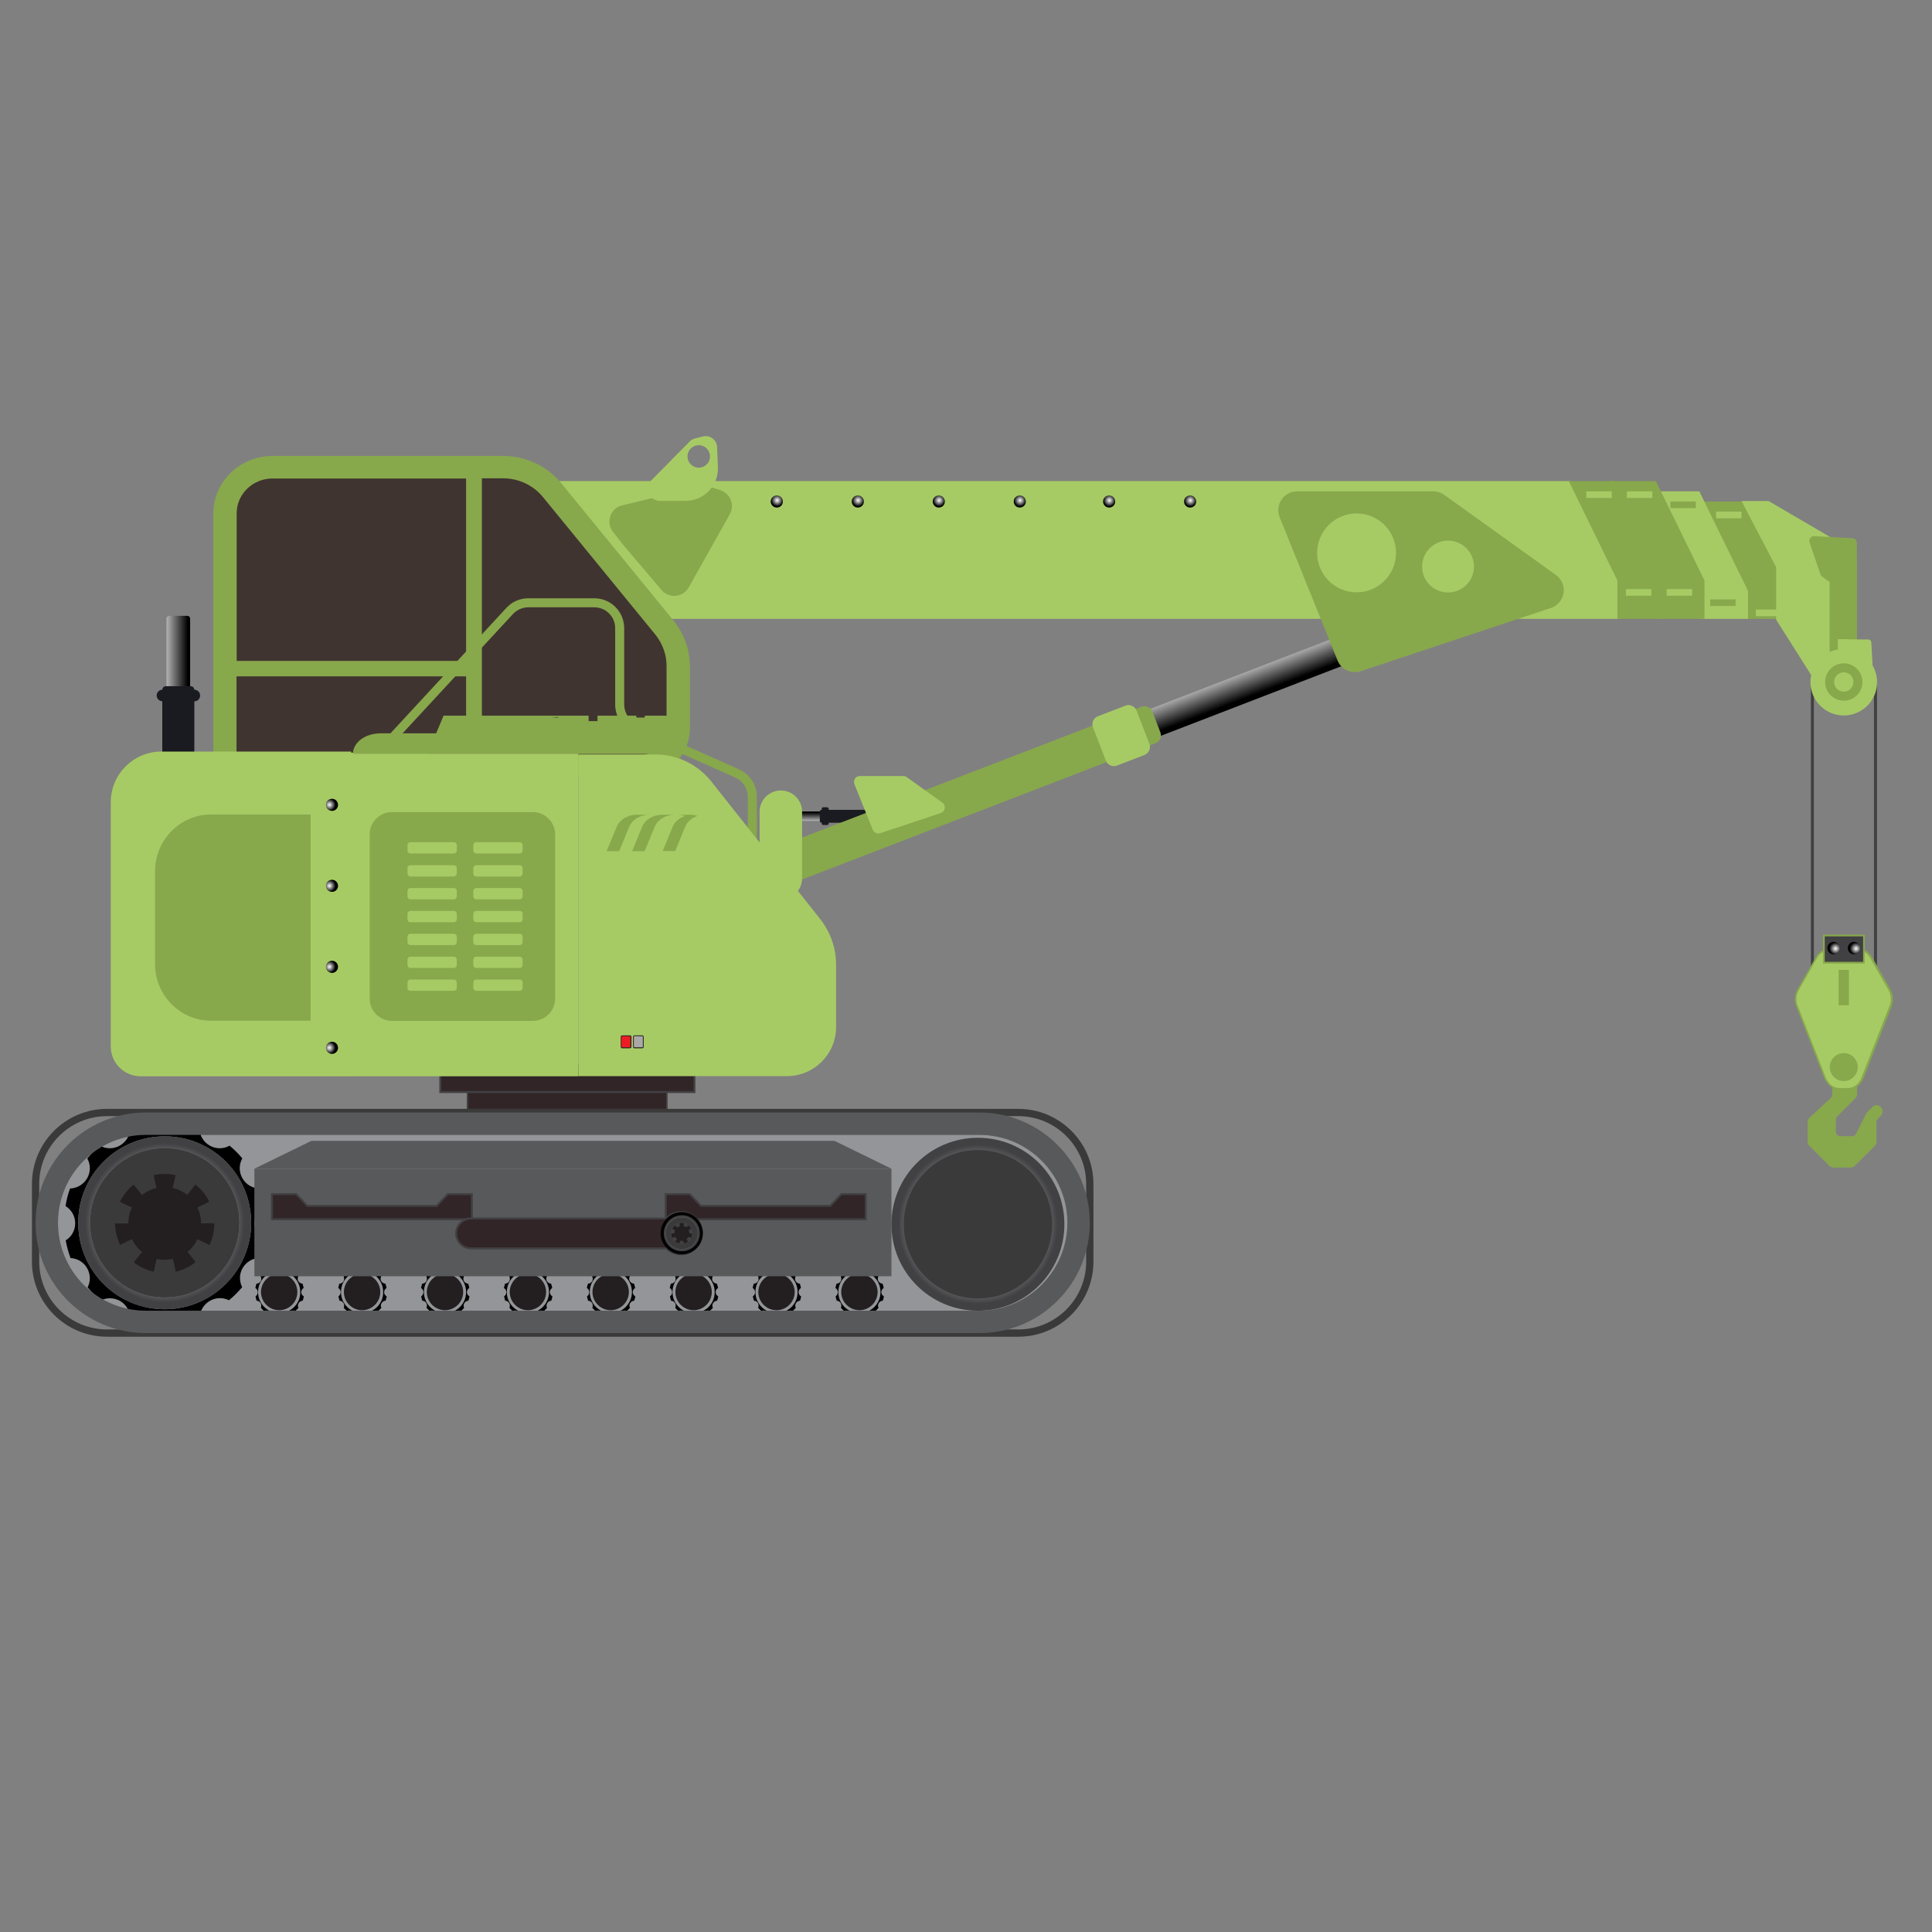 <?xml version="1.0" encoding="utf-8"?>
<!-- Generator: Adobe Illustrator 23.0.1, SVG Export Plug-In . SVG Version: 6.00 Build 0)  -->
<svg version="1.1" id="Layer_1" xmlns="http://www.w3.org/2000/svg" xmlns:xlink="http://www.w3.org/1999/xlink" x="0px" y="0px"
	 viewBox="0 0 1200 1200" style="enable-background:new 0 0 1200 1200;" xml:space="preserve">
<rect x="0" y="0" width="1200" height="1200" fill="#808080" stroke="none"/>
<style type="text/css">
	.st0{display:none;}
	.st1{display:inline;}
	.st2{fill:url(#SVGID_1_);}
	.st3{fill:#1A1B20;}
	.st4{fill:url(#SVGID_2_);}
	.st5{fill:#88A84C;}
	.st6{fill:#A7CB64;}
	.st7{fill:none;stroke:#414042;stroke-width:1.878;stroke-miterlimit:10;}
	.st8{fill:#414042;}
	.st9{fill:url(#SVGID_3_);}
	.st10{fill:url(#SVGID_4_);}
	.st11{fill:#403430;}
	.st12{fill:#312527;stroke:#414042;stroke-width:0.95;stroke-miterlimit:10;}
	.st13{fill:#312527;stroke:#414042;stroke-width:1.21;stroke-miterlimit:10;}
	.st14{fill:#939598;}
	.st15{fill:url(#SVGID_5_);}
	.st16{fill:#414042;stroke:#3D3B3D;stroke-width:0.4;stroke-miterlimit:10;}
	.st17{fill:#231F20;}
	.st18{fill:#3B3A3A;}
	.st19{fill:url(#SVGID_6_);}
	.st20{fill:#414042;stroke:#3D3B3D;stroke-width:9.794500e-02;stroke-miterlimit:10;}
	.st21{fill:url(#SVGID_7_);}
	.st22{fill:none;stroke:#3B3A3A;stroke-width:4.517;stroke-miterlimit:10;}
	.st23{fill:#58595B;}
	.st24{fill:#3D3B3D;}
	.st25{fill:url(#SVGID_8_);}
	.st26{fill:#414042;stroke:#3D3B3D;stroke-width:8.377800e-02;stroke-miterlimit:10;}
	.st27{fill:url(#SVGID_9_);}
	.st28{fill:url(#SVGID_10_);}
	.st29{fill:url(#SVGID_11_);}
	.st30{fill:url(#SVGID_12_);}
	.st31{fill:url(#SVGID_13_);}
	.st32{fill:url(#SVGID_14_);}
	.st33{fill:url(#SVGID_15_);}
	.st34{fill:url(#SVGID_16_);}
	.st35{fill:url(#SVGID_17_);}
	.st36{fill:url(#SVGID_18_);}
	.st37{fill:#ED1C24;}
	.st38{fill:#ABA9A7;}
</style>
<g class="st0">
	<path class="st1" d="M944.2,598.3c-1.6,0-2.9,1.3-2.9,2.9c0,1.6,1.3,2.9,2.9,2.9c1.6,0,2.9-1.3,2.9-2.9
		C947.1,599.6,945.8,598.3,944.2,598.3z"/>
	<path class="st1" d="M944.2,598.3c-1.6,0-2.9,1.3-2.9,2.9c0,1.6,1.3,2.9,2.9,2.9c1.6,0,2.9-1.3,2.9-2.9
		C947.1,599.6,945.8,598.3,944.2,598.3z"/>
	<g class="st1">
		<path d="M944.2,599.2c-1.1,0-2,0.9-2,2.1c0,1.1,0.9,2,2.1,2c1.1,0,2-0.9,2-2.1C946.2,600.1,945.3,599.1,944.2,599.2z"/>
		<path d="M942.1,601.2c0-1.1,0.9-2.1,2.1-2.1c1.1,0,2.1,0.9,2.1,2.1c0,1.1-0.9,2.1-2.1,2.1C943.1,603.3,942.1,602.4,942.1,601.2z
			 M946.2,601.2c0-1.1-0.9-2-2.1-2c-1.1,0-2,0.9-2,2.1c0,1.1,0.9,2,2.1,2C945.3,603.2,946.2,602.3,946.2,601.2z"/>
	</g>
	<g class="st1">
		<g>
			<path d="M944.2,599.6c-0.9,0-1.6,0.7-1.6,1.6c0,0.9,0.7,1.6,1.6,1.6c0.9,0,1.6-0.7,1.6-1.6S945,599.6,944.2,599.6z"/>
			<path d="M942.5,601.2c0-0.9,0.7-1.7,1.7-1.7c0.9,0,1.7,0.7,1.7,1.7c0,0.9-0.7,1.7-1.7,1.7C943.3,602.9,942.5,602.2,942.5,601.2z
				 M945.7,601.2c0-0.8-0.7-1.5-1.5-1.5s-1.5,0.7-1.5,1.5s0.7,1.5,1.5,1.5S945.7,602,945.7,601.2z"/>
		</g>
	</g>
</g>
<g class="st0">
	<path class="st1" d="M914.9,598.6c-1.6,0-2.9,1.3-2.9,2.9c0,1.6,1.3,2.9,2.9,2.9c1.6,0,2.9-1.3,2.9-2.9
		C917.8,599.9,916.5,598.6,914.9,598.6z"/>
	<path class="st1" d="M914.9,598.6c-1.6,0-2.9,1.3-2.9,2.9c0,1.6,1.3,2.9,2.9,2.9c1.6,0,2.9-1.3,2.9-2.9
		C917.8,599.9,916.5,598.6,914.9,598.6z"/>
	<g class="st1">
		<path d="M914.9,599.5c-1.1,0-2,0.9-2,2.1c0,1.1,0.9,2,2.1,2c1.1,0,2-0.9,2-2.1C917,600.4,916,599.5,914.9,599.5z"/>
		<path d="M912.8,601.6c0-1.1,0.9-2.1,2.1-2.1c1.1,0,2.1,0.9,2.1,2.1c0,1.1-0.9,2.1-2.1,2.1C913.8,603.6,912.8,602.7,912.8,601.6z
			 M916.9,601.5c0-1.1-0.9-2-2.1-2c-1.1,0-2,0.9-2,2.1c0,1.1,0.9,2,2.1,2C916,603.6,917,602.6,916.9,601.5z"/>
	</g>
	<g class="st1">
		<g>
			<path d="M914.9,599.9c-0.9,0-1.6,0.7-1.6,1.6c0,0.9,0.7,1.6,1.6,1.6c0.9,0,1.6-0.7,1.6-1.6C916.5,600.6,915.7,599.9,914.9,599.9z
				"/>
			<path d="M913.2,601.6c0-0.9,0.7-1.7,1.7-1.7c0.9,0,1.7,0.7,1.7,1.7c0,0.9-0.7,1.7-1.7,1.7C914,603.2,913.2,602.5,913.2,601.6z
				 M916.4,601.5c0-0.8-0.7-1.5-1.5-1.5s-1.5,0.7-1.5,1.5s0.7,1.5,1.5,1.5S916.4,602.3,916.4,601.5z"/>
		</g>
	</g>
</g>
<g>
	
		<linearGradient id="SVGID_1_" gradientUnits="userSpaceOnUse" x1="1730.705" y1="2853.22" x2="1730.705" y2="2860.809" gradientTransform="matrix(1 0 0 -1 -1231.104 3365.378)">
		<stop  offset="0" style="stop-color:#FFFFFF"/>
		<stop  offset="1" style="stop-color:#000000"/>
	</linearGradient>
	<path class="st2" d="M514.7,509.9h-30.2c-0.5,0-0.8-0.4-0.8-0.8v-4.3c0-0.5,0.4-0.8,0.8-0.8h30.2c0.5,0,0.8,0.4,0.8,0.8v4.3
		C515.5,509.5,515.2,509.9,514.7,509.9z"/>
	<path class="st3" d="M551.3,511h-41c-0.6,0-1.1-0.5-1.1-1.1v-5.8c0-0.6,0.5-1.1,1.1-1.1h41c0.6,0,1.1,0.5,1.1,1.1v5.8
		C552.4,510.5,551.9,511,551.3,511z"/>
	<path class="st3" d="M513.8,512.4h-2.5c-0.5,0-0.9-0.4-0.9-0.9v-9.2c0-0.5,0.4-0.9,0.9-0.9h2.5c0.5,0,0.9,0.4,0.9,0.9v9.2
		C514.7,512,514.3,512.4,513.8,512.4z"/>
	
		<linearGradient id="SVGID_2_" gradientUnits="userSpaceOnUse" x1="-243.409" y1="2932.036" x2="-243.409" y2="2948.308" gradientTransform="matrix(-2.672 1.03 0.505 1.311 -1357.566 -3183.92)">
		<stop  offset="0" style="stop-color:#FFFFFF"/>
		<stop  offset="1" style="stop-color:#000000"/>
	</linearGradient>
	<path class="st4" d="M677.9,454.4l198.6-76.6c2-0.8,4.3,0.2,5.1,2.3l3.6,9.4c0.8,2-0.2,4.3-2.3,5.1l-198.6,76.6
		c-2,0.8-4.3-0.2-5.1-2.3l-3.6-9.4C674.9,457.4,675.9,455.2,677.9,454.4z"/>
	<path class="st5" d="M439.6,542.8L708.9,439c2.7-1.1,5.8,0.3,6.9,3.1l4.9,12.7c1.1,2.7-0.3,5.8-3.1,6.9L448.3,565.5
		c-2.7,1.1-5.8-0.3-6.9-3.1l-4.9-12.7C435.5,547,436.9,543.9,439.6,542.8z"/>
	<path class="st6" d="M681.9,444.9l17.1-6.6c2.7-1.1,5.8,0.3,6.9,3l8,20.7c1.1,2.7-0.3,5.8-3,6.9l-17.1,6.6c-2.7,1.1-5.8-0.3-6.9-3
		l-8-20.7C677.8,449,679.2,445.9,681.9,444.9z"/>
	<polygon class="st6" points="975,298.8 335.1,298.8 376.6,384.4 975,384.4 1005.2,384.4 1005.2,360.6 	"/>
	<path class="st5" d="M805.6,305.2h84.8c2.4,0,4.8,0.8,6.7,2.2l69.4,49.8c3,2.2,4.8,5.7,4.8,9.4l0,0c0,5-3.2,9.4-7.9,11l-118.2,39.3
		c-5.8,1.9-12.1-1-14.4-6.6l-36-89.1C791.8,313.5,797.4,305.2,805.6,305.2z"/>
	<path class="st6" d="M534.1,482h27c0.8,0,1.5,0.2,2.1,0.7l22.1,15.8c1,0.7,1.5,1.8,1.5,3l0,0c0,1.6-1,3-2.5,3.5l-37.6,12.5
		c-1.8,0.6-3.8-0.3-4.6-2.1l-11.4-28.3C529.7,484.7,531.4,482,534.1,482z"/>
	<circle class="st6" cx="842.6" cy="343.4" r="24.5"/>
	<circle class="st6" cx="899.4" cy="351.9" r="16.1"/>
	<rect x="1125.7" y="423.8" class="st7" width="39.2" height="189.5"/>
	<polygon class="st5" points="1085.3,384.4 1114.1,384.4 1114.1,373.3 1084,311.5 1055.1,311.5 1085.3,373.3 	"/>
	<rect x="1065.9" y="317.8" class="st6" width="15.8" height="4.1"/>
	<rect x="1090.6" y="378.6" class="st6" width="15.8" height="4.1"/>
	<polygon class="st6" points="1056.8,384.4 1085.7,384.4 1085.7,367 1055.5,305.2 1026.7,305.2 1056.8,367 	"/>
	<rect x="1037.5" y="311.5" class="st5" width="15.8" height="4.1"/>
	<rect x="1062.2" y="372.3" class="st5" width="15.8" height="4.1"/>
	<polygon class="st5" points="1003.3,298.8 974.4,298.8 1004.6,360.6 1004.6,384.4 1033.5,384.4 1033.5,360.6 	"/>
	<rect x="985.3" y="305.2" class="st6" width="15.8" height="4.1"/>
	<rect x="1009.9" y="365.9" class="st6" width="15.8" height="4.1"/>
	<polygon class="st5" points="1028.5,298.8 999.6,298.8 1029.8,360.6 1029.8,384.4 1058.7,384.4 1058.7,360.6 	"/>
	<rect x="1010.5" y="305.2" class="st6" width="15.8" height="4.1"/>
	<rect x="1035.2" y="365.9" class="st6" width="15.8" height="4.1"/>
	<polygon class="st6" points="1081.7,311.2 1098.5,311.2 1145.4,338.6 1145.4,441.6 1139.1,441.6 1103.2,384.9 1103.2,352.3 	"/>
	<path class="st5" d="M1153.4,355.9l-0.1-18.8c0-1.5-1.2-2.8-2.7-2.8l-23.8-1.3c-2-0.1-3.5,1.9-2.9,3.8l6.8,19.9
		c0.2,0.6,0.6,1.1,1,1.4l4.7,3.4v47.8h17V355.9L1153.4,355.9z"/>
	<path class="st6" d="M1163.1,413.4l-0.8-14.5c-0.1-1-0.9-1.7-1.8-1.7l-12.1-0.1V397h-6.9v6.4c-9.7,1.7-17,10.2-17,20.3
		c0,11.4,9.3,20.7,20.7,20.7s20.7-9.3,20.7-20.7C1165.9,420,1164.9,416.5,1163.1,413.4z"/>
	<path class="st6" d="M1154,423.6c0,4.9-3.9,8.8-8.8,8.8s-8.8-3.9-8.8-8.8s3.9-8.8,8.8-8.8S1154,418.8,1154,423.6z"/>
	<path class="st5" d="M1145.2,435.2c-6.4,0-11.6-5.2-11.6-11.6s5.2-11.6,11.6-11.6s11.6,5.2,11.6,11.6
		C1156.8,430,1151.6,435.2,1145.2,435.2z M1145.2,417.6c-3.3,0-6,2.7-6,6s2.7,6,6,6s6-2.7,6-6
		C1151.2,420.3,1148.6,417.6,1145.2,417.6z"/>
	<path class="st5" d="M1138.6,666.7V680c0,0.9-0.4,1.8-1,2.4l-13.3,12.3c-0.7,0.6-1,1.5-1,2.4v12c0,0.9,0.3,1.7,0.9,2.3l12.4,12.4
		c0.6,0.6,1.4,0.9,2.3,0.9h10.5c0.9,0,1.7-0.3,2.3-0.9l12.4-12.4c0.6-0.6,0.9-1.4,0.9-2.3v-12.2c0-0.8,0.3-1.6,0.8-2.2l2.1-2.3
		c0.8-0.9,1-2.2,0.6-3.4l0,0c-0.9-2.1-3.6-2.7-5.3-1l-3.1,3.1c-0.2,0.2-0.5,0.5-0.6,0.8l-6.3,12.5c-0.5,1.1-1.7,1.8-2.9,1.8h-7.4
		c-1.8,0-3.2-1.4-3.2-3.2v-7.6c0-0.9,0.3-1.7,0.9-2.3l11.3-11.3c0.6-0.6,0.9-1.4,0.9-2.3v-12.8c0-1.8-1.4-3.2-3.2-3.2h-7.8
		C1140,663.5,1138.6,664.9,1138.6,666.7z"/>
	<path class="st5" d="M1149.4,725.2h-10.5c-1,0-2-0.4-2.7-1.1l-12.4-12.4c-0.7-0.7-1.1-1.7-1.1-2.7v-12c0-1,0.4-2,1.2-2.8l13.3-12.3
		c0.5-0.5,0.9-1.2,0.9-2v-13.3c0-2.1,1.7-3.8,3.8-3.8h7.8c2.1,0,3.8,1.7,3.8,3.8v12.9c0,1-0.4,2-1.1,2.7l-11.3,11.3
		c-0.5,0.5-0.8,1.2-0.8,1.9v7.6c0,1.5,1.2,2.7,2.7,2.7h7.4c1,0,2-0.6,2.4-1.5l6.3-12.5c0.2-0.4,0.4-0.7,0.7-1l3.1-3.1
		c0.9-0.9,2.2-1.3,3.4-1c1.2,0.2,2.3,1.1,2.7,2.2c0.6,1.3,0.3,2.9-0.7,4l-2.1,2.3c-0.4,0.5-0.7,1.1-0.7,1.8v12.2c0,1-0.4,2-1.1,2.7
		l-12.4,12.4C1151.3,724.9,1150.4,725.2,1149.4,725.2z M1141.8,664c-1.5,0-2.7,1.2-2.7,2.7V680c0,1-0.4,2-1.2,2.8l-13.3,12.3
		c-0.5,0.5-0.9,1.2-0.9,2v12c0,0.7,0.3,1.4,0.8,1.9l12.4,12.4c0.5,0.5,1.2,0.8,1.9,0.8h10.5c0.7,0,1.4-0.3,1.9-0.8l12.4-12.4
		c0.5-0.5,0.8-1.2,0.8-1.9v-12.2c0-0.9,0.3-1.8,1-2.5l2.1-2.3c0.7-0.8,0.9-1.9,0.5-2.8c-0.4-0.8-1.1-1.4-2-1.6
		c-0.9-0.2-1.8,0.1-2.4,0.7l-3.1,3.1c-0.2,0.2-0.4,0.4-0.5,0.7l-6.3,12.5c-0.6,1.3-1.9,2.1-3.4,2.1h-7.4c-2.1,0-3.8-1.7-3.8-3.8
		v-7.6c0-1,0.4-2,1.1-2.7l11.3-11.3c0.5-0.5,0.8-1.2,0.8-1.9v-12.9c0-1.5-1.2-2.7-2.7-2.7h-7.8V664z"/>
	<path class="st6" d="M1173.6,614.7l-11.2-19.7c-2.1-3.7-6.1-6-10.3-6h-4.1c-0.2,0-0.3,0-0.5,0c-1.5,0.3-2.9,0.3-4.4,0
		c-0.2,0-0.3,0-0.5,0h-4.1c-4.3,0-8.2,2.3-10.3,6l-11.2,19.7c-1.8,3.1-2,6.9-0.7,10.2l17.7,45.3c0.2,0.4,0.4,0.8,0.8,1.1l0,0
		c1.6,3.1,4.7,5,8.2,5h4.8c3.4,0,6.6-1.9,8.2-5l0,0c0.3-0.3,0.6-0.7,0.8-1.1l17.7-45.3C1175.6,621.6,1175.4,617.8,1173.6,614.7z"/>
	<path class="st5" d="M1147.6,676.8h-4.8c-3.6,0-6.9-2-8.6-5.2c-0.4-0.3-0.6-0.7-0.8-1.2l-17.7-45.3c-1.4-3.5-1.1-7.4,0.8-10.7
		l11.2-19.7c2.2-3.9,6.3-6.3,10.8-6.3h4.1c0.2,0,0.4,0,0.6,0.1c1.4,0.3,2.8,0.3,4.2,0c0.2,0,0.4-0.1,0.6-0.1h4.1
		c4.5,0,8.6,2.4,10.8,6.3l11.2,19.7c1.9,3.3,2.1,7.2,0.8,10.7l-17.7,45.3c-0.2,0.5-0.5,0.9-0.8,1.2
		C1154.6,674.8,1151.3,676.8,1147.6,676.8z M1138.4,589.5c-4.1,0-7.9,2.2-9.9,5.7l-11.2,19.7c-1.7,3-2,6.6-0.7,9.8l17.7,45.3
		c0.1,0.3,0.3,0.6,0.6,0.9l0.1,0.2c1.5,2.9,4.4,4.7,7.7,4.7h4.8c3.3,0,6.2-1.8,7.7-4.7l0.1-0.2c0.3-0.2,0.5-0.5,0.6-0.9l17.7-45.3
		c1.3-3.2,1-6.8-0.7-9.8l-11.2-19.7c-2-3.5-5.8-5.7-9.9-5.7h-4.1c-0.1,0-0.3,0-0.4,0c-1.5,0.3-3.1,0.3-4.6,0c-0.1,0-0.3,0-0.4,0
		H1138.4z"/>
	<rect x="1142.6" y="602.9" class="st5" width="5.3" height="21"/>
	<path class="st5" d="M1148.4,624.4h-6.4v-22h6.4V624.4z M1143.1,623.3h4.2v-19.9h-4.2V623.3z"/>
	<circle class="st5" cx="1145.2" cy="662.8" r="7.3"/>
	<path class="st5" d="M1145.2,671.5c-4.8,0-8.7-3.9-8.7-8.7s3.9-8.7,8.7-8.7c4.8,0,8.7,3.9,8.7,8.7
		C1153.9,667.6,1150,671.5,1145.2,671.5z M1145.2,656.9c-3.2,0-5.9,2.6-5.9,5.9c0,3.2,2.6,5.9,5.9,5.9s5.9-2.6,5.9-5.9
		C1151.1,659.6,1148.5,656.9,1145.2,656.9z"/>
	<rect x="1132.8" y="581.1" class="st8" width="24.8" height="16.9"/>
	<path class="st5" d="M1158.2,598.5h-25.9v-18h25.9V598.5z M1133.4,597.4h23.8v-15.8h-23.8V597.4z"/>
	
		<radialGradient id="SVGID_3_" cx="-826.067" cy="-3021.587" r="3.874" gradientTransform="matrix(2.770000e-02 -1 -1 -2.770000e-02 -1858.609 -320.577)" gradientUnits="userSpaceOnUse">
		<stop  offset="0" style="stop-color:#FFFFFF"/>
		<stop  offset="1" style="stop-color:#000000"/>
	</radialGradient>
	<path class="st9" d="M1139,585c2.1,0.1,3.8,1.8,3.8,4c-0.1,2.1-1.8,3.8-4,3.8c-2.1-0.1-3.8-1.8-3.8-4
		C1135.1,586.6,1136.9,584.9,1139,585z"/>
	
		<radialGradient id="SVGID_4_" cx="-825.715" cy="-3034.296" r="3.871" gradientTransform="matrix(2.770000e-02 -1 -1 -2.770000e-02 -1858.609 -320.577)" gradientUnits="userSpaceOnUse">
		<stop  offset="0" style="stop-color:#FFFFFF"/>
		<stop  offset="1" style="stop-color:#000000"/>
	</radialGradient>
	<path class="st10" d="M1151.7,585c2.1,0.1,3.8,1.8,3.8,4c-0.1,2.1-1.8,3.8-4,3.8c-2.1-0.1-3.8-1.8-3.8-4
		C1147.8,586.6,1149.6,584.9,1151.7,585z"/>
	<path class="st5" d="M169.3,283.2h143.2c14,0,27.3,6.2,36,16.8l69.8,85.4c6.6,8.1,10.2,18.1,10.2,28.3v38.8
		c0,16.9-14.1,30.5-31.5,30.5H132.5V318.8C132.5,299.2,149,283.2,169.3,283.2z"/>
	<rect x="146.9" y="420.1" class="st11" width="142.6" height="49.1"/>
	<path class="st11" d="M289.5,410.5V297.2H169.3c-12.3,0-22.3,9.7-22.3,21.6v91.7H289.5z"/>
	<path class="st11" d="M407,394.1l-69.8-85.4c-6-7.3-15-11.6-24.7-11.6h-13.2v172h97.6c9.4,0,17.1-7.4,17.1-16.6v-38.8
		C414.1,406.7,411.5,399.7,407,394.1z"/>
	<rect x="290.4" y="675.9" class="st12" width="123.8" height="13.3"/>
	<rect x="273.5" y="661.4" class="st13" width="157.8" height="16.9"/>
	<path class="st14" d="M608.4,704.9H90.6c-30.1,0-54.6,24.5-54.6,54.6s24.5,54.6,54.6,54.6h517.8c30.1,0,54.6-24.5,54.6-54.6
		C662.9,729.4,638.5,704.9,608.4,704.9z"/>
	<path d="M158,759.8c0-4.5,2.4-8.5,6-10.7c-0.6-3.8-1.6-7.4-2.8-10.9c-4.2-0.1-8.3-2.3-10.6-6.3s-2.2-8.7-0.1-12.4
		c-2.4-2.9-5-5.5-7.9-7.9c-3.7,2.1-8.5,2.2-12.4-0.1c-4-2.3-6.3-6.5-6.3-10.8c-3.4-1.3-7-2.2-10.7-2.9c-2.2,3.7-6.2,6.3-10.8,6.3
		c-4.6,0-8.7-2.5-10.9-6.3c-3.7,0.6-7.3,1.6-10.7,2.9c0,4.3-2.3,8.5-6.3,10.8s-8.7,2.2-12.4,0.1c-2.9,2.4-5.5,5.1-7.9,7.9
		c2.1,3.7,2.2,8.4-0.1,12.4c-2.3,3.9-6.4,6.2-10.6,6.3c-1.3,3.5-2.2,7.2-2.8,10.9c3.6,2.2,6,6.2,6,10.7s-2.3,8.4-5.9,10.6
		c0.7,3.8,1.7,7.5,3,11c4.1,0.2,8.1,2.4,10.3,6.3c2.2,3.8,2.2,8.3,0.3,11.9c2.5,2.9,5.2,5.7,8.2,8.1c3.6-1.8,8.1-1.8,11.9,0.3
		c3.8,2.2,6,6,6.3,10.1c3.6,1.3,7.3,2.3,11.2,3c2.3-3.4,6.1-5.6,10.4-5.6s8.2,2.2,10.4,5.6c3.9-0.6,7.6-1.6,11.2-3
		c0.3-4,2.5-7.9,6.3-10.1c3.8-2.2,8.3-2.2,11.9-0.4c3-2.4,5.7-5.2,8.2-8.1c-1.8-3.7-1.9-8.1,0.3-11.9c2.2-3.8,6.2-6.1,10.3-6.3
		c1.3-3.5,2.3-7.2,3-11C160.4,768.2,158,764.3,158,759.8z M102.3,813.2c-29.7,0-53.7-24-53.7-53.7s24-53.7,53.7-53.7
		s53.7,24,53.7,53.7C156,789.1,132,813.2,102.3,813.2z"/>
	
		<radialGradient id="SVGID_5_" cx="2208.836" cy="440.5" r="53.7" gradientTransform="matrix(1 0 0 -1 -2106.536 1200)" gradientUnits="userSpaceOnUse">
		<stop  offset="0" style="stop-color:#231F20"/>
		<stop  offset="0.413" style="stop-color:#252122"/>
		<stop  offset="0.562" style="stop-color:#2B2729"/>
		<stop  offset="0.667" style="stop-color:#353334"/>
		<stop  offset="0.739" style="stop-color:#414042"/>
		<stop  offset="0.765" style="stop-color:#4D4D4F"/>
		<stop  offset="0.798" style="stop-color:#555658"/>
		<stop  offset="0.849" style="stop-color:#58595B"/>
		<stop  offset="0.921" style="stop-color:#414042"/>
	</radialGradient>
	<path class="st15" d="M102.3,705.8c-29.7,0-53.7,24-53.7,53.7s24,53.7,53.7,53.7s53.7-24,53.7-53.7S132,705.8,102.3,705.8z
		 M102.3,792c-18,0-32.5-14.6-32.5-32.5c0-18,14.6-32.5,32.5-32.5c18,0,32.5,14.6,32.5,32.5S120.3,792,102.3,792z"/>
	<path class="st16" d="M102.3,726.9c-18,0-32.5,14.6-32.5,32.5c0,18,14.6,32.5,32.5,32.5c18,0,32.5-14.6,32.5-32.5
		S120.3,726.9,102.3,726.9z"/>
	<path class="st17" d="M148.4,759.5c0,25.4-20.6,46.1-46.1,46.1c-25.4,0-46.1-20.6-46.1-46.1c0-25.4,20.6-46.1,46.1-46.1
		C127.7,713.4,148.4,734,148.4,759.5z"/>
	<path class="st18" d="M148.4,759.5c0,25.4-20.6,46.1-46.1,46.1c-25.4,0-46.1-20.6-46.1-46.1c0-25.4,20.6-46.1,46.1-46.1
		C127.7,713.4,148.4,734,148.4,759.5z"/>
	<path class="st17" d="M124.9,759.9c0,12.5-10.1,22.6-22.6,22.6s-22.6-10.1-22.6-22.6s10.1-22.6,22.6-22.6
		C114.8,737.3,124.9,747.4,124.9,759.9z"/>
	<path class="st17" d="M111.2,748.6l10.2-12.9c3.6,2.9,6.6,6.6,8.6,10.7l-14.8,7.2C114.3,751.6,112.9,749.9,111.2,748.6z"/>
	<path class="st17" d="M121.5,783.9c-3.6,2.9-7.9,4.9-12.3,6l-3.6-16c2.1-0.5,4.1-1.4,5.7-2.8L121.5,783.9z"/>
	<path class="st17" d="M89.3,753.6l-14.8-7.1c2-4.1,4.9-7.8,8.5-10.7l10.3,12.8C91.6,750,90.3,751.7,89.3,753.6z"/>
	<path class="st17" d="M116.7,759.9L116.7,759.9l16.4-0.1v0.1c0,4.7-1,9.2-3,13.4l-14.8-7.1C116.2,764.1,116.7,762,116.7,759.9z"/>
	<path class="st17" d="M87.9,759.9c0,2.2,0.5,4.3,1.4,6.2l-14.7,7.1c-2-4.2-3.1-8.7-3.1-13.3H87.9z"/>
	<path class="st17" d="M95.4,729.9c4.5-1,9.2-1,13.7,0l-3.6,16c-2.1-0.5-4.3-0.5-6.4,0L95.4,729.9z"/>
	<path class="st17" d="M99.1,773.9l-3.6,16c-4.5-1-8.7-3-12.4-5.9l10.2-12.8C95,772.4,97,773.4,99.1,773.9z"/>
	
		<linearGradient id="SVGID_6_" gradientUnits="userSpaceOnUse" x1="179.482" y1="3627.762" x2="179.482" y2="3646.532" gradientTransform="matrix(-4.489659e-11 1 1 4.489659e-11 -3529.913 230.222)">
		<stop  offset="0" style="stop-color:#FFFFFF"/>
		<stop  offset="1" style="stop-color:#000000"/>
	</linearGradient>
	<path class="st19" d="M103.4,435.2v-51c0-0.9,0.8-1.7,1.7-1.7h11.3c0.9,0,1.7,0.8,1.7,1.7v51c0,0.9-0.8,1.7-1.7,1.7h-11.3
		C104.2,437,103.4,436.2,103.4,435.2z"/>
	<path class="st3" d="M100.8,497.7v-69.2c0-1.3,1-2.3,2.3-2.3h15.3c1.3,0,2.3,1,2.3,2.3v69.2c0,1.3-1,2.3-2.3,2.3h-15.3
		C101.8,500,100.8,498.9,100.8,497.7z"/>
	<path class="st3" d="M97.3,432L97.3,432c0-2,1.6-3.6,3.6-3.6h19.8c2,0,3.6,1.6,3.6,3.6l0,0c0,2-1.6,3.6-3.6,3.6h-19.8
		C98.9,435.5,97.3,433.9,97.3,432z"/>
	<path class="st6" d="M218.1,668.5H87.3c-10.2,0-18.5-8.3-18.5-18.5V498.3c0-17.4,14.1-31.5,31.5-31.5h117.8V668.5z"/>
	<path class="st6" d="M471.8,545.5v-41.3c0-7.3,5.9-13.2,13.2-13.2l0,0c7.3,0,13.2,5.9,13.2,13.2v41.3c0,7.3-5.9,13.2-13.2,13.2l0,0
		C477.7,558.7,471.8,552.8,471.8,545.5z"/>
	<path d="M187.1,802.6c0-1.1,0.6-2.1,1.5-2.6c-0.2-0.9-0.4-1.8-0.7-2.7c-1,0-2-0.6-2.6-1.5c-0.6-1-0.5-2.1,0-3
		c-0.6-0.7-1.2-1.4-1.9-1.9c-0.9,0.5-2.1,0.5-3,0c-1-0.6-1.5-1.6-1.5-2.7c-0.8-0.3-1.7-0.5-2.6-0.7c-0.5,0.9-1.5,1.5-2.7,1.5
		c-1.1,0-2.1-0.6-2.7-1.5c-0.9,0.2-1.8,0.4-2.6,0.7c0,1.1-0.6,2.1-1.5,2.7c-1,0.6-2.1,0.5-3,0c-0.7,0.6-1.3,1.2-1.9,1.9
		c0.5,0.9,0.5,2.1,0,3c-0.6,1-1.6,1.5-2.6,1.5c-0.3,0.9-0.5,1.8-0.7,2.7c0.9,0.5,1.5,1.5,1.5,2.6s-0.6,2.1-1.4,2.6
		c0.2,0.9,0.4,1.8,0.7,2.7c1,0,2,0.6,2.5,1.5s0.5,2,0.1,2.9c0.6,0.7,1.3,1.4,2,2c0.9-0.4,2-0.5,2.9,0.1c0.9,0.5,1.5,1.5,1.5,2.5
		c0.9,0.3,1.8,0.6,2.7,0.7c0.6-0.8,1.5-1.4,2.6-1.4s2,0.5,2.6,1.4c0.9-0.2,1.9-0.4,2.7-0.7c0.1-1,0.6-1.9,1.5-2.5
		c0.9-0.5,2-0.5,2.9-0.1c0.7-0.6,1.4-1.3,2-2c-0.5-0.9-0.5-2,0.1-2.9c0.5-0.9,1.5-1.5,2.5-1.5c0.3-0.9,0.6-1.8,0.7-2.7
		C187.7,804.6,187.1,803.7,187.1,802.6z M173.4,815.6c-7.3,0-13.1-5.9-13.1-13.1c0-7.3,5.9-13.1,13.1-13.1c7.3,0,13.1,5.9,13.1,13.1
		C186.6,809.8,180.7,815.6,173.4,815.6z"/>
	<path class="st20" d="M173.4,794.5c-4.4,0-8,3.6-8,8s3.6,8,8,8s8-3.6,8-8S177.8,794.5,173.4,794.5z"/>
	<path class="st17" d="M184.7,802.5c0,6.2-5.1,11.3-11.3,11.3s-11.3-5.1-11.3-11.3s5.1-11.3,11.3-11.3
		C179.7,791.2,184.7,796.3,184.7,802.5z"/>
	<path d="M238.6,802.6c0-1.1,0.6-2.1,1.5-2.6c-0.2-0.9-0.4-1.8-0.7-2.7c-1,0-2-0.6-2.6-1.5c-0.6-1-0.5-2.1,0-3
		c-0.6-0.7-1.2-1.4-1.9-1.9c-0.9,0.5-2.1,0.5-3,0c-1-0.6-1.5-1.6-1.5-2.7c-0.8-0.3-1.7-0.5-2.6-0.7c-0.5,0.9-1.5,1.5-2.7,1.5
		s-2.1-0.6-2.7-1.5c-0.9,0.2-1.8,0.4-2.6,0.7c0,1.1-0.6,2.1-1.5,2.7c-1,0.6-2.1,0.5-3,0c-0.7,0.6-1.3,1.2-1.9,1.9
		c0.5,0.9,0.5,2.1,0,3c-0.6,1-1.6,1.5-2.6,1.5c-0.3,0.9-0.5,1.8-0.7,2.7c0.9,0.5,1.5,1.5,1.5,2.6s-0.6,2.1-1.4,2.6
		c0.2,0.9,0.4,1.8,0.7,2.7c1,0,2,0.6,2.5,1.5s0.5,2,0.1,2.9c0.6,0.7,1.3,1.4,2,2c0.9-0.4,2-0.5,2.9,0.1c0.9,0.5,1.5,1.5,1.5,2.5
		c0.9,0.3,1.8,0.6,2.7,0.7c0.6-0.8,1.5-1.4,2.6-1.4s2,0.5,2.6,1.4c0.9-0.2,1.9-0.4,2.7-0.7c0.1-1,0.6-1.9,1.5-2.5
		c0.9-0.5,2-0.5,2.9-0.1c0.7-0.6,1.4-1.3,2-2c-0.5-0.9-0.5-2,0.1-2.9c0.5-0.9,1.5-1.5,2.5-1.5c0.3-0.9,0.6-1.8,0.7-2.7
		C239.1,804.6,238.6,803.7,238.6,802.6z M224.9,815.6c-7.3,0-13.1-5.9-13.1-13.1c0-7.3,5.9-13.1,13.1-13.1c7.3,0,13.1,5.9,13.1,13.1
		C238.1,809.8,232.2,815.6,224.9,815.6z"/>
	<path class="st20" d="M224.9,794.5c-4.4,0-8,3.6-8,8s3.6,8,8,8s8-3.6,8-8S229.3,794.5,224.9,794.5z"/>
	<path class="st17" d="M236.2,802.5c0,6.2-5.1,11.3-11.3,11.3s-11.3-5.1-11.3-11.3s5.1-11.3,11.3-11.3
		C231.1,791.2,236.2,796.3,236.2,802.5z"/>
	<path d="M290,802.6c0-1.1,0.6-2.1,1.5-2.6c-0.2-0.9-0.4-1.8-0.7-2.7c-1,0-2-0.6-2.6-1.5c-0.6-1-0.5-2.1,0-3
		c-0.6-0.7-1.2-1.4-1.9-1.9c-0.9,0.5-2.1,0.5-3,0c-1-0.6-1.5-1.6-1.5-2.7c-0.8-0.3-1.7-0.5-2.6-0.7c-0.5,0.9-1.5,1.5-2.7,1.5
		c-1.1,0-2.1-0.6-2.7-1.5c-0.9,0.2-1.8,0.4-2.6,0.7c0,1.1-0.6,2.1-1.5,2.7c-1,0.6-2.1,0.5-3,0c-0.7,0.6-1.3,1.2-1.9,1.9
		c0.5,0.9,0.5,2.1,0,3c-0.6,1-1.6,1.5-2.6,1.5c-0.3,0.9-0.5,1.8-0.7,2.7c0.9,0.5,1.5,1.5,1.5,2.6s-0.6,2.1-1.4,2.6
		c0.2,0.9,0.4,1.8,0.7,2.7c1,0,2,0.6,2.5,1.5s0.5,2,0.1,2.9c0.6,0.7,1.3,1.4,2,2c0.9-0.4,2-0.5,2.9,0.1c0.9,0.5,1.5,1.5,1.5,2.5
		c0.9,0.3,1.8,0.6,2.7,0.7c0.6-0.8,1.5-1.4,2.6-1.4s2,0.5,2.6,1.4c0.9-0.2,1.9-0.4,2.7-0.7c0.1-1,0.6-1.9,1.5-2.5
		c0.9-0.5,2-0.5,2.9-0.1c0.7-0.6,1.4-1.3,2-2c-0.5-0.9-0.5-2,0.1-2.9c0.5-0.9,1.5-1.5,2.5-1.5c0.3-0.9,0.6-1.8,0.7-2.7
		C290.6,804.6,290,803.7,290,802.6z M276.4,815.6c-7.3,0-13.1-5.9-13.1-13.1c0-7.3,5.9-13.1,13.1-13.1c7.3,0,13.1,5.9,13.1,13.1
		C289.5,809.8,283.7,815.6,276.4,815.6z"/>
	<path class="st20" d="M276.4,794.5c-4.4,0-8,3.6-8,8s3.6,8,8,8s8-3.6,8-8S280.8,794.5,276.4,794.5z"/>
	<path class="st17" d="M287.7,802.5c0,6.2-5.1,11.3-11.3,11.3c-6.2,0-11.3-5.1-11.3-11.3s5.1-11.3,11.3-11.3
		S287.7,796.3,287.7,802.5z"/>
	<path d="M341.5,802.6c0-1.1,0.6-2.1,1.5-2.6c-0.2-0.9-0.4-1.8-0.7-2.7c-1,0-2-0.6-2.6-1.5c-0.6-1-0.5-2.1,0-3
		c-0.6-0.7-1.2-1.4-1.9-1.9c-0.9,0.5-2.1,0.5-3,0c-1-0.6-1.5-1.6-1.5-2.7c-0.8-0.3-1.7-0.5-2.6-0.7c-0.5,0.9-1.5,1.5-2.7,1.5
		c-1.1,0-2.1-0.6-2.7-1.5c-0.9,0.2-1.8,0.4-2.6,0.7c0,1.1-0.6,2.1-1.5,2.7c-1,0.6-2.1,0.5-3,0c-0.7,0.6-1.3,1.2-1.9,1.9
		c0.5,0.9,0.5,2.1,0,3c-0.6,1-1.6,1.5-2.6,1.5c-0.3,0.9-0.5,1.8-0.7,2.7c0.9,0.5,1.5,1.5,1.5,2.6s-0.6,2.1-1.4,2.6
		c0.2,0.9,0.4,1.8,0.7,2.7c1,0,2,0.6,2.5,1.5s0.5,2,0.1,2.9c0.6,0.7,1.3,1.4,2,2c0.9-0.4,2-0.5,2.9,0.1c0.9,0.5,1.5,1.5,1.5,2.5
		c0.9,0.3,1.8,0.6,2.7,0.7c0.6-0.8,1.5-1.4,2.6-1.4s2,0.5,2.6,1.4c0.9-0.2,1.9-0.4,2.7-0.7c0.1-1,0.6-1.9,1.5-2.5
		c0.9-0.5,2-0.5,2.9-0.1c0.7-0.6,1.4-1.3,2-2c-0.5-0.9-0.5-2,0.1-2.9c0.5-0.9,1.5-1.5,2.5-1.5c0.3-0.9,0.6-1.8,0.7-2.7
		C342.1,804.6,341.5,803.7,341.5,802.6z M327.9,815.6c-7.3,0-13.1-5.9-13.1-13.1c0-7.3,5.9-13.1,13.1-13.1c7.3,0,13.1,5.9,13.1,13.1
		C341,809.8,335.1,815.6,327.9,815.6z"/>
	<path class="st20" d="M327.9,794.5c-4.4,0-8,3.6-8,8s3.6,8,8,8s8-3.6,8-8C335.8,798.1,332.3,794.5,327.9,794.5z"/>
	<path class="st17" d="M339.2,802.5c0,6.2-5.1,11.3-11.3,11.3c-6.2,0-11.3-5.1-11.3-11.3s5.1-11.3,11.3-11.3
		S339.2,796.3,339.2,802.5z"/>
	<path d="M393,802.6c0-1.1,0.6-2.1,1.5-2.6c-0.2-0.9-0.4-1.8-0.7-2.7c-1,0-2-0.6-2.6-1.5c-0.6-1-0.5-2.1,0-3
		c-0.6-0.7-1.2-1.4-1.9-1.9c-0.9,0.5-2.1,0.5-3,0c-1-0.6-1.5-1.6-1.5-2.7c-0.8-0.3-1.7-0.5-2.6-0.7c-0.5,0.9-1.5,1.5-2.7,1.5
		c-1.1,0-2.1-0.6-2.7-1.5c-0.9,0.2-1.8,0.4-2.6,0.7c0,1.1-0.6,2.1-1.5,2.7c-1,0.6-2.1,0.5-3,0c-0.7,0.6-1.3,1.2-1.9,1.9
		c0.5,0.9,0.5,2.1,0,3c-0.6,1-1.6,1.5-2.6,1.5c-0.3,0.9-0.5,1.8-0.7,2.7c0.9,0.5,1.5,1.5,1.5,2.6s-0.6,2.1-1.4,2.6
		c0.2,0.9,0.4,1.8,0.7,2.7c1,0,2,0.6,2.5,1.5s0.5,2,0.1,2.9c0.6,0.7,1.3,1.4,2,2c0.9-0.4,2-0.5,2.9,0.1c0.9,0.5,1.5,1.5,1.5,2.5
		c0.9,0.3,1.8,0.6,2.7,0.7c0.6-0.8,1.5-1.4,2.6-1.4s2,0.5,2.6,1.4c0.9-0.2,1.9-0.4,2.7-0.7c0.1-1,0.6-1.9,1.5-2.5
		c0.9-0.5,2-0.5,2.9-0.1c0.7-0.6,1.4-1.3,2-2c-0.5-0.9-0.5-2,0.1-2.9c0.5-0.9,1.5-1.5,2.5-1.5c0.3-0.9,0.6-1.8,0.7-2.7
		C393.6,804.6,393,803.7,393,802.6z M379.4,815.6c-7.3,0-13.1-5.9-13.1-13.1c0-7.3,5.9-13.1,13.1-13.1c7.3,0,13.1,5.9,13.1,13.1
		C392.5,809.8,386.6,815.6,379.4,815.6z"/>
	<path class="st20" d="M379.4,794.5c-4.4,0-8,3.6-8,8s3.6,8,8,8s8-3.6,8-8C387.3,798.1,383.8,794.5,379.4,794.5z"/>
	<path class="st17" d="M390.6,802.5c0,6.2-5.1,11.3-11.3,11.3c-6.2,0-11.3-5.1-11.3-11.3s5.1-11.3,11.3-11.3
		C385.6,791.2,390.6,796.3,390.6,802.5z"/>
	<path d="M444.5,802.6c0-1.1,0.6-2.1,1.5-2.6c-0.2-0.9-0.4-1.8-0.7-2.7c-1,0-2-0.6-2.6-1.5c-0.6-1-0.5-2.1,0-3
		c-0.6-0.7-1.2-1.4-1.9-1.9c-0.9,0.5-2.1,0.5-3,0c-1-0.6-1.5-1.6-1.5-2.7c-0.8-0.3-1.7-0.5-2.6-0.7c-0.5,0.9-1.5,1.5-2.7,1.5
		c-1.1,0-2.1-0.6-2.7-1.5c-0.9,0.2-1.8,0.4-2.6,0.7c0,1.1-0.6,2.1-1.5,2.7c-1,0.6-2.1,0.5-3,0c-0.7,0.6-1.3,1.2-1.9,1.9
		c0.5,0.9,0.5,2.1,0,3c-0.6,1-1.6,1.5-2.6,1.5c-0.3,0.9-0.5,1.8-0.7,2.7c0.9,0.5,1.5,1.5,1.5,2.6s-0.6,2.1-1.4,2.6
		c0.2,0.9,0.4,1.8,0.7,2.7c1,0,2,0.6,2.5,1.5s0.5,2,0.1,2.9c0.6,0.7,1.3,1.4,2,2c0.9-0.4,2-0.5,2.9,0.1c0.9,0.5,1.5,1.5,1.5,2.5
		c0.9,0.3,1.8,0.6,2.7,0.7c0.6-0.8,1.5-1.4,2.6-1.4s2,0.5,2.6,1.4c0.9-0.2,1.9-0.4,2.7-0.7c0.1-1,0.6-1.9,1.5-2.5
		c0.9-0.5,2-0.5,2.9-0.1c0.7-0.6,1.4-1.3,2-2c-0.5-0.9-0.5-2,0.1-2.9c0.5-0.9,1.5-1.5,2.5-1.5c0.3-0.9,0.6-1.8,0.7-2.7
		C445.1,804.6,444.5,803.7,444.5,802.6z M430.8,815.6c-7.3,0-13.1-5.9-13.1-13.1c0-7.3,5.9-13.1,13.1-13.1c7.3,0,13.1,5.9,13.1,13.1
		C444,809.8,438.1,815.6,430.8,815.6z"/>
	<path class="st20" d="M430.8,794.5c-4.4,0-8,3.6-8,8s3.6,8,8,8s8-3.6,8-8S435.2,794.5,430.8,794.5z"/>
	<path class="st17" d="M442.1,802.5c0,6.2-5.1,11.3-11.3,11.3c-6.2,0-11.3-5.1-11.3-11.3s5.1-11.3,11.3-11.3
		C437.1,791.2,442.1,796.3,442.1,802.5z"/>
	<path d="M496,802.6c0-1.1,0.6-2.1,1.5-2.6c-0.2-0.9-0.4-1.8-0.7-2.7c-1,0-2-0.6-2.6-1.5c-0.6-1-0.5-2.1,0-3
		c-0.6-0.7-1.2-1.4-1.9-1.9c-0.9,0.5-2.1,0.5-3,0c-1-0.6-1.5-1.6-1.5-2.7c-0.8-0.3-1.7-0.5-2.6-0.7c-0.5,0.9-1.5,1.5-2.7,1.5
		c-1.1,0-2.1-0.6-2.7-1.5c-0.9,0.2-1.8,0.4-2.6,0.7c0,1.1-0.6,2.1-1.5,2.7c-1,0.6-2.1,0.5-3,0c-0.7,0.6-1.3,1.2-1.9,1.9
		c0.5,0.9,0.5,2.1,0,3c-0.6,1-1.6,1.5-2.6,1.5c-0.3,0.9-0.5,1.8-0.7,2.7c0.9,0.5,1.5,1.5,1.5,2.6s-0.6,2.1-1.4,2.6
		c0.2,0.9,0.4,1.8,0.7,2.7c1,0,2,0.6,2.5,1.5s0.5,2,0.1,2.9c0.6,0.7,1.3,1.4,2,2c0.9-0.4,2-0.5,2.9,0.1c0.9,0.5,1.5,1.5,1.5,2.5
		c0.9,0.3,1.8,0.6,2.7,0.7c0.6-0.8,1.5-1.4,2.6-1.4s2,0.5,2.6,1.4c0.9-0.2,1.9-0.4,2.7-0.7c0.1-1,0.6-1.9,1.5-2.5
		c0.9-0.5,2-0.5,2.9-0.1c0.7-0.6,1.4-1.3,2-2c-0.5-0.9-0.5-2,0.1-2.9c0.5-0.9,1.5-1.5,2.5-1.5c0.3-0.9,0.6-1.8,0.7-2.7
		C496.5,804.6,496,803.7,496,802.6z M482.3,815.6c-7.3,0-13.1-5.9-13.1-13.1c0-7.3,5.9-13.1,13.1-13.1c7.3,0,13.1,5.9,13.1,13.1
		C495.5,809.8,489.6,815.6,482.3,815.6z"/>
	<path class="st20" d="M482.3,794.5c-4.4,0-8,3.6-8,8s3.6,8,8,8s8-3.6,8-8S486.7,794.5,482.3,794.5z"/>
	<path class="st17" d="M493.6,802.5c0,6.2-5.1,11.3-11.3,11.3c-6.2,0-11.3-5.1-11.3-11.3s5.1-11.3,11.3-11.3
		S493.6,796.3,493.6,802.5z"/>
	<path d="M547.4,802.6c0-1.1,0.6-2.1,1.5-2.6c-0.2-0.9-0.4-1.8-0.7-2.7c-1,0-2-0.6-2.6-1.5c-0.6-1-0.5-2.1,0-3
		c-0.6-0.7-1.2-1.4-1.9-1.9c-0.9,0.5-2.1,0.5-3,0c-1-0.6-1.5-1.6-1.5-2.7c-0.8-0.3-1.7-0.5-2.6-0.7c-0.5,0.9-1.5,1.5-2.7,1.5
		c-1.1,0-2.1-0.6-2.7-1.5c-0.9,0.2-1.8,0.4-2.6,0.7c0,1.1-0.6,2.1-1.5,2.7c-1,0.6-2.1,0.5-3,0c-0.7,0.6-1.3,1.2-1.9,1.9
		c0.5,0.9,0.5,2.1,0,3c-0.6,1-1.6,1.5-2.6,1.5c-0.3,0.9-0.5,1.8-0.7,2.7c0.9,0.5,1.5,1.5,1.5,2.6s-0.6,2.1-1.4,2.6
		c0.2,0.9,0.4,1.8,0.7,2.7c1,0,2,0.6,2.5,1.5s0.5,2,0.1,2.9c0.6,0.7,1.3,1.4,2,2c0.9-0.4,2-0.5,2.9,0.1c0.9,0.5,1.5,1.5,1.5,2.5
		c0.9,0.3,1.8,0.6,2.7,0.7c0.6-0.8,1.5-1.4,2.6-1.4s2,0.5,2.6,1.4c0.9-0.2,1.9-0.4,2.7-0.7c0.1-1,0.6-1.9,1.5-2.5
		c0.9-0.5,2-0.5,2.9-0.1c0.7-0.6,1.4-1.3,2-2c-0.5-0.9-0.5-2,0.1-2.9c0.5-0.9,1.5-1.5,2.5-1.5c0.3-0.9,0.6-1.8,0.7-2.7
		C548,804.6,547.4,803.7,547.4,802.6z M533.8,815.6c-7.3,0-13.1-5.9-13.1-13.1c0-7.3,5.9-13.1,13.1-13.1c7.3,0,13.1,5.9,13.1,13.1
		C546.9,809.8,541.1,815.6,533.8,815.6z"/>
	<path class="st20" d="M533.8,794.5c-4.4,0-8,3.6-8,8s3.6,8,8,8s8-3.6,8-8S538.2,794.5,533.8,794.5z"/>
	<path class="st17" d="M545.1,802.5c0,6.2-5.1,11.3-11.3,11.3s-11.3-5.1-11.3-11.3s5.1-11.3,11.3-11.3S545.1,796.3,545.1,802.5z"/>
	
		<radialGradient id="SVGID_7_" cx="2713.936" cy="439.6" r="53.7" gradientTransform="matrix(1 0 0 -1 -2106.536 1200)" gradientUnits="userSpaceOnUse">
		<stop  offset="0" style="stop-color:#231F20"/>
		<stop  offset="0.413" style="stop-color:#252122"/>
		<stop  offset="0.562" style="stop-color:#2B2729"/>
		<stop  offset="0.667" style="stop-color:#353334"/>
		<stop  offset="0.739" style="stop-color:#414042"/>
		<stop  offset="0.765" style="stop-color:#4D4D4F"/>
		<stop  offset="0.798" style="stop-color:#555658"/>
		<stop  offset="0.849" style="stop-color:#58595B"/>
		<stop  offset="0.921" style="stop-color:#414042"/>
	</radialGradient>
	<path class="st21" d="M607.4,706.7c-29.7,0-53.7,24-53.7,53.7s24,53.7,53.7,53.7s53.7-24,53.7-53.7
		C661.1,730.7,637.1,706.7,607.4,706.7z M607.4,792.9c-18,0-32.5-14.6-32.5-32.5c0-18,14.6-32.5,32.5-32.5c18,0,32.5,14.6,32.5,32.5
		C639.9,778.4,625.4,792.9,607.4,792.9z"/>
	<path class="st18" d="M653.5,760.4c0,25.4-20.6,46.1-46.1,46.1c-25.4,0-46.1-20.6-46.1-46.1c0-25.4,20.6-46.1,46.1-46.1
		C632.9,714.3,653.5,735,653.5,760.4z"/>
	<path class="st22" d="M632.5,828h-566c-24.5,0-44.4-19.9-44.4-44.4v-48.2c0-24.5,19.9-44.4,44.4-44.4h566
		c24.5,0,44.4,19.9,44.4,44.4v48.2C676.9,808.1,657,828,632.5,828z"/>
	<rect x="158" y="725.9" class="st23" width="395.7" height="66.8"/>
	<polygon class="st23" points="518.3,708.6 383.2,708.6 328.5,708.6 193.4,708.6 158,725.9 328.5,725.9 383.2,725.9 553.7,725.9 	
		"/>
	<polygon class="st13" points="293.1,741.7 278.1,741.7 271.2,749 263.6,749 232.4,749 229.7,749 198.5,749 190.9,749 184,741.7 
		168.9,741.7 168.9,757.3 198.5,757.3 229.7,757.3 232.4,757.3 263.6,757.3 293.1,757.3 	"/>
	<polygon class="st13" points="537.7,741.7 522.6,741.7 515.7,749 508.1,749 476.9,749 474.2,749 443,749 435.4,749 428.5,741.7 
		413.5,741.7 413.5,757.3 443,757.3 474.2,757.3 476.9,757.3 508.1,757.3 537.7,757.3 	"/>
	<path class="st13" d="M292.6,756.8h121.1c2.4-2.4,5.7-3.9,9.3-3.9c7.2,0,13.1,5.9,13.1,13.1c0,7.2-5.9,13.1-13.1,13.1
		c-3.5,0-6.8-1.4-9.1-3.7H292.6c-5.1,0-9.3-4.2-9.3-9.3l0,0C283.3,761,287.5,756.8,292.6,756.8z"/>
	<path class="st24" d="M436.5,766c0,7.2-5.9,13.1-13.1,13.1s-13.1-5.9-13.1-13.1c0-7.2,5.9-13.1,13.1-13.1
		C430.7,752.9,436.5,758.7,436.5,766z"/>
	<path d="M436.5,766c0,7.2-5.9,13.1-13.1,13.1s-13.1-5.9-13.1-13.1c0-7.2,5.9-13.1,13.1-13.1C430.7,752.9,436.5,758.7,436.5,766z"/>
	
		<radialGradient id="SVGID_8_" cx="497.691" cy="434.001" r="11.254" gradientTransform="matrix(-1 0 0 -1 921.112 1200)" gradientUnits="userSpaceOnUse">
		<stop  offset="0" style="stop-color:#231F20"/>
		<stop  offset="0.413" style="stop-color:#252122"/>
		<stop  offset="0.562" style="stop-color:#2B2729"/>
		<stop  offset="0.667" style="stop-color:#353334"/>
		<stop  offset="0.739" style="stop-color:#414042"/>
		<stop  offset="0.765" style="stop-color:#4D4D4F"/>
		<stop  offset="0.798" style="stop-color:#555658"/>
		<stop  offset="0.849" style="stop-color:#58595B"/>
		<stop  offset="0.921" style="stop-color:#414042"/>
	</radialGradient>
	<path class="st25" d="M434.7,766c0,6.2-5,11.2-11.2,11.2s-11.2-5-11.2-11.2s5-11.2,11.2-11.2C429.6,754.7,434.7,759.8,434.7,766z"
		/>
	<path class="st17" d="M433.1,766c0,5.3-4.3,9.6-9.7,9.6c-5.3,0-9.6-4.3-9.6-9.6s4.3-9.6,9.6-9.6C428.7,756.3,433.1,760.7,433.1,766
		z"/>
	<path class="st18" d="M433.1,766c0,5.3-4.3,9.6-9.7,9.6c-5.3,0-9.6-4.3-9.6-9.6s4.3-9.6,9.6-9.6C428.7,756.3,433.1,760.7,433.1,766
		z"/>
	<path class="st26" d="M430.2,766c0,3.8-3,6.8-6.8,6.8s-6.8-3.1-6.8-6.8c0-3.8,3.1-6.8,6.8-6.8C427.2,759.2,430.2,762.2,430.2,766z"
		/>
	<path class="st17" d="M428.2,766.1c0,2.6-2.1,4.7-4.7,4.7s-4.7-2.1-4.7-4.7c0-2.6,2.1-4.7,4.7-4.7
		C426,761.3,428.2,763.5,428.2,766.1z"/>
	<path class="st17" d="M425.3,763.7l2.1-2.7c0.8,0.6,1.4,1.4,1.8,2.2l-3.1,1.5C425.9,764.3,425.6,764,425.3,763.7z"/>
	<path class="st17" d="M427.4,771.1c-0.8,0.6-1.6,1-2.6,1.2L424,769c0.4-0.1,0.9-0.3,1.2-0.6L427.4,771.1z"/>
	<path class="st17" d="M420.7,764.8l-3.1-1.5c0.4-0.9,1-1.6,1.8-2.2l2.1,2.7C421.2,764,420.9,764.4,420.7,764.8z"/>
	<path class="st17" d="M426.4,766.1L426.4,766.1h3.4l0,0c0,1-0.2,1.9-0.6,2.8l-3.1-1.5C426.3,767,426.4,766.5,426.4,766.1z"/>
	<path class="st17" d="M420.4,766.1c0,0.5,0.1,0.9,0.3,1.3l-3.1,1.5c-0.4-0.9-0.6-1.8-0.6-2.8H420.4z"/>
	<path class="st17" d="M422,759.8c0.9-0.2,1.9-0.2,2.9,0l-0.8,3.4c-0.4-0.1-0.9-0.1-1.3,0L422,759.8z"/>
	<path class="st17" d="M422.8,769l-0.8,3.3c-0.9-0.2-1.8-0.6-2.6-1.2l2.1-2.7C421.9,768.7,422.3,768.9,422.8,769z"/>
	<path class="st5" d="M192.9,505.9h-61.8c-19.2,0-34.8,15.8-34.8,35.2v57.7c0,19.4,15.6,35.2,34.8,35.2h61.8V505.9z"/>
	<path class="st23" d="M608.4,691H90.6c-37.8,0-68.5,30.7-68.5,68.5S52.8,828,90.6,828h517.8c37.8,0,68.5-30.7,68.5-68.5
		C676.9,721.7,646.1,691,608.4,691z M608.4,814.1H90.6c-30.1,0-54.6-24.5-54.6-54.6s24.5-54.6,54.6-54.6h517.8
		c30.1,0,54.6,24.5,54.6,54.6C662.9,789.6,638.5,814.1,608.4,814.1z"/>
	<path class="st5" d="M467.3,542.7c-1.5,0-2.8-1.2-2.8-2.8v-45c0-5.1-3-9.8-7.7-11.9l-63.7-28.4c-6.7-3-11-9.7-11-17v-47.4
		c0-7.2-5.8-13-13-13h-40.9c-3.7,0-7.2,1.6-9.7,4.3L246.8,459c-1,1.1-2.8,1.2-3.9,0.2c-1.1-1-1.2-2.8-0.2-3.9l71.7-77.6
		c3.5-3.9,8.5-6.1,13.8-6.1h40.9c10.3,0,18.6,8.3,18.6,18.6v47.4c0,5.1,3,9.8,7.7,11.9l63.7,28.4c6.7,3,11,9.7,11,17v45
		C470.1,541.5,468.9,542.7,467.3,542.7z"/>
	
		<radialGradient id="SVGID_9_" cx="112.314" cy="3921.001" r="3.773" gradientTransform="matrix(-0.773 0.634 0.634 0.773 -2194.418 -2602.294)" gradientUnits="userSpaceOnUse">
		<stop  offset="0" style="stop-color:#FFFFFF"/>
		<stop  offset="1" style="stop-color:#000000"/>
	</radialGradient>
	<path class="st27" d="M203.3,502.3c-1.3-1.6-1.1-4,0.5-5.3s4-1.1,5.3,0.5s1.1,4-0.5,5.3C207,504.1,204.7,503.9,203.3,502.3z"/>
	
		<radialGradient id="SVGID_10_" cx="144.233" cy="3959.893" r="3.77" gradientTransform="matrix(-0.773 0.634 0.634 0.773 -2194.418 -2602.294)" gradientUnits="userSpaceOnUse">
		<stop  offset="0" style="stop-color:#FFFFFF"/>
		<stop  offset="1" style="stop-color:#000000"/>
	</radialGradient>
	<path class="st28" d="M203.3,552.6c-1.3-1.6-1.1-4,0.5-5.3s4-1.1,5.3,0.5s1.1,4-0.5,5.3C207,554.4,204.7,554.2,203.3,552.6z"/>
	
		<radialGradient id="SVGID_11_" cx="176.151" cy="3998.785" r="3.77" gradientTransform="matrix(-0.773 0.634 0.634 0.773 -2194.418 -2602.294)" gradientUnits="userSpaceOnUse">
		<stop  offset="0" style="stop-color:#FFFFFF"/>
		<stop  offset="1" style="stop-color:#000000"/>
	</radialGradient>
	<path class="st29" d="M203.3,602.9c-1.3-1.6-1.1-4,0.5-5.3s4-1.1,5.3,0.5s1.1,4-0.5,5.3C207,604.8,204.7,604.5,203.3,602.9z"/>
	
		<radialGradient id="SVGID_12_" cx="208.07" cy="4037.677" r="3.77" gradientTransform="matrix(-0.773 0.634 0.634 0.773 -2194.418 -2602.294)" gradientUnits="userSpaceOnUse">
		<stop  offset="0" style="stop-color:#FFFFFF"/>
		<stop  offset="1" style="stop-color:#000000"/>
	</radialGradient>
	<path class="st30" d="M203.3,653.2c-1.3-1.6-1.1-4,0.5-5.3s4-1.1,5.3,0.5s1.1,4-0.5,5.3C207,655.1,204.7,654.8,203.3,653.2z"/>
	
		<radialGradient id="SVGID_13_" cx="460.289" cy="1837.476" r="3.77" gradientTransform="matrix(-0.634 -0.773 -0.773 0.634 2345.795 -498.382)" gradientUnits="userSpaceOnUse">
		<stop  offset="0" style="stop-color:#FFFFFF"/>
		<stop  offset="1" style="stop-color:#000000"/>
	</radialGradient>
	<path class="st31" d="M631,308.6c1.6-1.3,4-1.1,5.3,0.5s1.1,4-0.5,5.3s-4,1.1-5.3-0.5S629.4,309.9,631,308.6z"/>
	
		<radialGradient id="SVGID_14_" cx="492.207" cy="1876.366" r="3.77" gradientTransform="matrix(-0.634 -0.773 -0.773 0.634 2345.795 -498.382)" gradientUnits="userSpaceOnUse">
		<stop  offset="0" style="stop-color:#FFFFFF"/>
		<stop  offset="1" style="stop-color:#000000"/>
	</radialGradient>
	<path class="st32" d="M580.7,308.6c1.6-1.3,4-1.1,5.3,0.5s1.1,4-0.5,5.3s-4,1.1-5.3-0.5S579.1,309.9,580.7,308.6z"/>
	
		<radialGradient id="SVGID_15_" cx="524.13" cy="1915.259" r="3.768" gradientTransform="matrix(-0.634 -0.773 -0.773 0.634 2345.795 -498.382)" gradientUnits="userSpaceOnUse">
		<stop  offset="0" style="stop-color:#FFFFFF"/>
		<stop  offset="1" style="stop-color:#000000"/>
	</radialGradient>
	<path class="st33" d="M530.4,308.6c1.6-1.3,4-1.1,5.3,0.5s1.1,4-0.5,5.3s-4,1.1-5.3-0.5C528.6,312.3,528.8,309.9,530.4,308.6z"/>
	
		<radialGradient id="SVGID_16_" cx="556.04" cy="1954.151" r="3.772" gradientTransform="matrix(-0.634 -0.773 -0.773 0.634 2345.795 -498.382)" gradientUnits="userSpaceOnUse">
		<stop  offset="0" style="stop-color:#FFFFFF"/>
		<stop  offset="1" style="stop-color:#000000"/>
	</radialGradient>
	<path class="st34" d="M480.1,308.6c1.6-1.3,4-1.1,5.3,0.5s1.1,4-0.5,5.3s-4,1.1-5.3-0.5C478.2,312.3,478.5,309.9,480.1,308.6z"/>
	
		<radialGradient id="SVGID_17_" cx="393.173" cy="1755.7" r="3.772" gradientTransform="matrix(-0.634 -0.773 -0.773 0.634 2345.795 -498.382)" gradientUnits="userSpaceOnUse">
		<stop  offset="0" style="stop-color:#FFFFFF"/>
		<stop  offset="1" style="stop-color:#000000"/>
	</radialGradient>
	<path class="st35" d="M736.8,308.6c1.6-1.3,4-1.1,5.3,0.5s1.1,4-0.5,5.3s-4,1.1-5.3-0.5S735.2,309.9,736.8,308.6z"/>
	
		<radialGradient id="SVGID_18_" cx="425.099" cy="1794.582" r="3.769" gradientTransform="matrix(-0.634 -0.773 -0.773 0.634 2345.795 -498.382)" gradientUnits="userSpaceOnUse">
		<stop  offset="0" style="stop-color:#FFFFFF"/>
		<stop  offset="1" style="stop-color:#000000"/>
	</radialGradient>
	<path class="st36" d="M686.5,308.6c1.6-1.3,4-1.1,5.3,0.5s1.1,4-0.5,5.3s-4,1.1-5.3-0.5S684.9,309.9,686.5,308.6z"/>
	<rect x="217.3" y="467.5" class="st6" width="142" height="201"/>
	<path class="st5" d="M330.9,634.1h-87.4c-7.7,0-13.9-6.2-13.9-13.9V518.3c0-7.7,6.2-13.9,13.9-13.9h87.4c7.7,0,13.9,6.2,13.9,13.9
		v101.9C344.8,627.9,338.6,634.1,330.9,634.1z"/>
	<path class="st6" d="M281.9,530.1h-27c-1,0-1.8-0.8-1.8-1.8v-3.4c0-1,0.8-1.8,1.8-1.8h27c1,0,1.8,0.8,1.8,1.8v3.4
		C283.7,529.3,282.9,530.1,281.9,530.1z"/>
	<path class="st6" d="M281.9,544.4h-27c-1,0-1.8-0.8-1.8-1.8v-3.4c0-1,0.8-1.8,1.8-1.8h27c1,0,1.8,0.8,1.8,1.8v3.4
		C283.7,543.5,282.9,544.4,281.9,544.4z"/>
	<path class="st6" d="M281.9,558.6h-27c-1,0-1.8-0.8-1.8-1.8v-3.4c0-1,0.8-1.8,1.8-1.8h27c1,0,1.8,0.8,1.8,1.8v3.4
		C283.7,557.7,282.9,558.6,281.9,558.6z"/>
	<path class="st6" d="M281.9,572.8h-27c-1,0-1.8-0.8-1.8-1.8v-3.4c0-1,0.8-1.8,1.8-1.8h27c1,0,1.8,0.8,1.8,1.8v3.4
		C283.7,572,282.9,572.8,281.9,572.8z"/>
	<path class="st6" d="M281.9,587h-27c-1,0-1.8-0.8-1.8-1.8v-3.4c0-1,0.8-1.8,1.8-1.8h27c1,0,1.8,0.8,1.8,1.8v3.4
		C283.7,586.2,282.9,587,281.9,587z"/>
	<path class="st6" d="M281.9,601.2h-27c-1,0-1.8-0.8-1.8-1.8V596c0-1,0.8-1.8,1.8-1.8h27c1,0,1.8,0.8,1.8,1.8v3.4
		C283.7,600.4,282.9,601.2,281.9,601.2z"/>
	<path class="st6" d="M281.9,615.4h-27c-1,0-1.8-0.8-1.8-1.8v-3.4c0-1,0.8-1.8,1.8-1.8h27c1,0,1.8,0.8,1.8,1.8v3.4
		C283.7,614.6,282.9,615.4,281.9,615.4z"/>
	<path class="st6" d="M322.8,530.1h-27c-1,0-1.8-0.8-1.8-1.8v-3.4c0-1,0.8-1.8,1.8-1.8h27c1,0,1.8,0.8,1.8,1.8v3.4
		C324.6,529.3,323.8,530.1,322.8,530.1z"/>
	<path class="st6" d="M322.8,544.4h-27c-1,0-1.8-0.8-1.8-1.8v-3.4c0-1,0.8-1.8,1.8-1.8h27c1,0,1.8,0.8,1.8,1.8v3.4
		C324.6,543.5,323.8,544.4,322.8,544.4z"/>
	<path class="st6" d="M322.8,558.6h-27c-1,0-1.8-0.8-1.8-1.8v-3.4c0-1,0.8-1.8,1.8-1.8h27c1,0,1.8,0.8,1.8,1.8v3.4
		C324.6,557.7,323.8,558.6,322.8,558.6z"/>
	<path class="st6" d="M322.8,572.8h-27c-1,0-1.8-0.8-1.8-1.8v-3.4c0-1,0.8-1.8,1.8-1.8h27c1,0,1.8,0.8,1.8,1.8v3.4
		C324.6,572,323.8,572.8,322.8,572.8z"/>
	<path class="st6" d="M322.8,587h-27c-1,0-1.8-0.8-1.8-1.8v-3.4c0-1,0.8-1.8,1.8-1.8h27c1,0,1.8,0.8,1.8,1.8v3.4
		C324.6,586.2,323.8,587,322.8,587z"/>
	<path class="st6" d="M322.8,601.2h-27c-1,0-1.8-0.8-1.8-1.8V596c0-1,0.8-1.8,1.8-1.8h27c1,0,1.8,0.8,1.8,1.8v3.4
		C324.6,600.4,323.8,601.2,322.8,601.2z"/>
	<path class="st6" d="M322.8,615.4h-27c-1,0-1.8-0.8-1.8-1.8v-3.4c0-1,0.8-1.8,1.8-1.8h27c1,0,1.8,0.8,1.8,1.8v3.4
		C324.6,614.6,323.8,615.4,322.8,615.4z"/>
	<path class="st5" d="M424,468.2V448c-3.5-2.2-7.7-3.5-12.1-3.5h-11.3l-0.3,1.2h-4.9l-0.3-1.2h-24v3.4h-5.5v-3.4h-90.1l-9.9,23.7
		H424z M346.7,445.3l-0.1,0.4h-3.8L346.7,445.3z"/>
	<path class="st5" d="M424,468.2v-12.7H236.3c-9.4,0-17,5.6-17.1,12.7H424z"/>
	<path class="st6" d="M359.3,468.6H407c13.6,0,26.4,6.2,34.8,16.8l67.6,85.4c6.4,8.1,9.9,18.1,9.9,28.3v38.8
		c0,16.9-13.7,30.5-30.5,30.5H359.3V468.6z"/>
	<path class="st5" d="M386.9,338.2l24,28.3c2,2.3,4.8,3.6,7.9,3.6l0,0c3.7,0,7.2-2,9-5.3l25.5-45.4c3.2-5.7,0.4-12.9-5.8-14.9
		l-6.8-2.2c-1.8-0.6-3.8-0.7-5.6-0.2l-48.7,11.8c-7.3,1.8-10.3,10.5-5.7,16.4L386.9,338.2z"/>
	<path class="st5" d="M428.1,506h-7.8c1.8,0,3.6,0.3,5.1,0.8c-3.5,1.2-6.3,3.6-7.6,6.7l-6.2,15.1h7.8l6.2-15.1
		c1.3-3.1,4.1-5.5,7.6-6.7C431.7,506.3,429.9,506,428.1,506z"/>
	<path class="st5" d="M419.4,506h-7.8c-5.8,0-10.9,3-12.8,7.6l-6.2,15.1h7.8l6.2-15.1C408.5,509,413.6,506,419.4,506z"/>
	<path class="st5" d="M403.6,506h-7.8c-5.8,0-10.9,3-12.8,7.6l-6.2,15.1h7.8l6.2-15.1C392.7,509,397.8,506,403.6,506z"/>
	<path class="st37" d="M391.9,650.1c0,0.4-0.2,0.7-0.6,0.7h-5c-0.3,0-0.6-0.3-0.6-0.7V644c0-0.4,0.2-0.7,0.6-0.7h5
		c0.3,0,0.6,0.3,0.6,0.7V650.1z"/>
	<path class="st17" d="M391.4,651.1h-5c-0.4,0-0.8-0.4-0.8-0.9V644c0-0.5,0.3-0.9,0.8-0.9h5c0.4,0,0.8,0.4,0.8,0.9v6.1
		C392.1,650.7,391.8,651.1,391.4,651.1z M386.3,643.6c-0.2,0-0.3,0.2-0.3,0.4v6.1c0,0.2,0.2,0.4,0.3,0.4h5c0.2,0,0.3-0.2,0.3-0.4
		V644c0-0.2-0.2-0.4-0.3-0.4H386.3z"/>
	<path class="st38" d="M399.6,650.1c0,0.4-0.2,0.7-0.6,0.7h-5c-0.3,0-0.6-0.3-0.6-0.7V644c0-0.4,0.2-0.7,0.6-0.7h5
		c0.3,0,0.6,0.3,0.6,0.7V650.1z"/>
	<path class="st17" d="M399,651.1h-5c-0.4,0-0.8-0.4-0.8-0.9V644c0-0.5,0.3-0.9,0.8-0.9h5c0.4,0,0.8,0.4,0.8,0.9v6.1
		C399.8,650.7,399.5,651.1,399,651.1z M394,643.6c-0.2,0-0.3,0.2-0.3,0.4v6.1c0,0.2,0.2,0.4,0.3,0.4h5c0.2,0,0.3-0.2,0.3-0.4V644
		c0-0.2-0.2-0.4-0.3-0.4H394z"/>
	<path class="st6" d="M445.4,277.7c-0.2-4.5-4.4-7.7-8.8-6.6l-4.8,1.2c-1.3,0.3-2.5,1-3.4,1.9l-24.2,24.5c-3.6,3.7-2.3,9.9,2.6,11.7
		l2,0.7h17c11.4,0,20.6-9.5,20.1-20.9L445.4,277.7z M434,290.5c-3.9,0-7-3.2-7-7c0-3.9,3.2-7,7-7c3.9,0,7,3.2,7,7
		C441.1,287.3,437.9,290.5,434,290.5z"/>
</g>
</svg>
